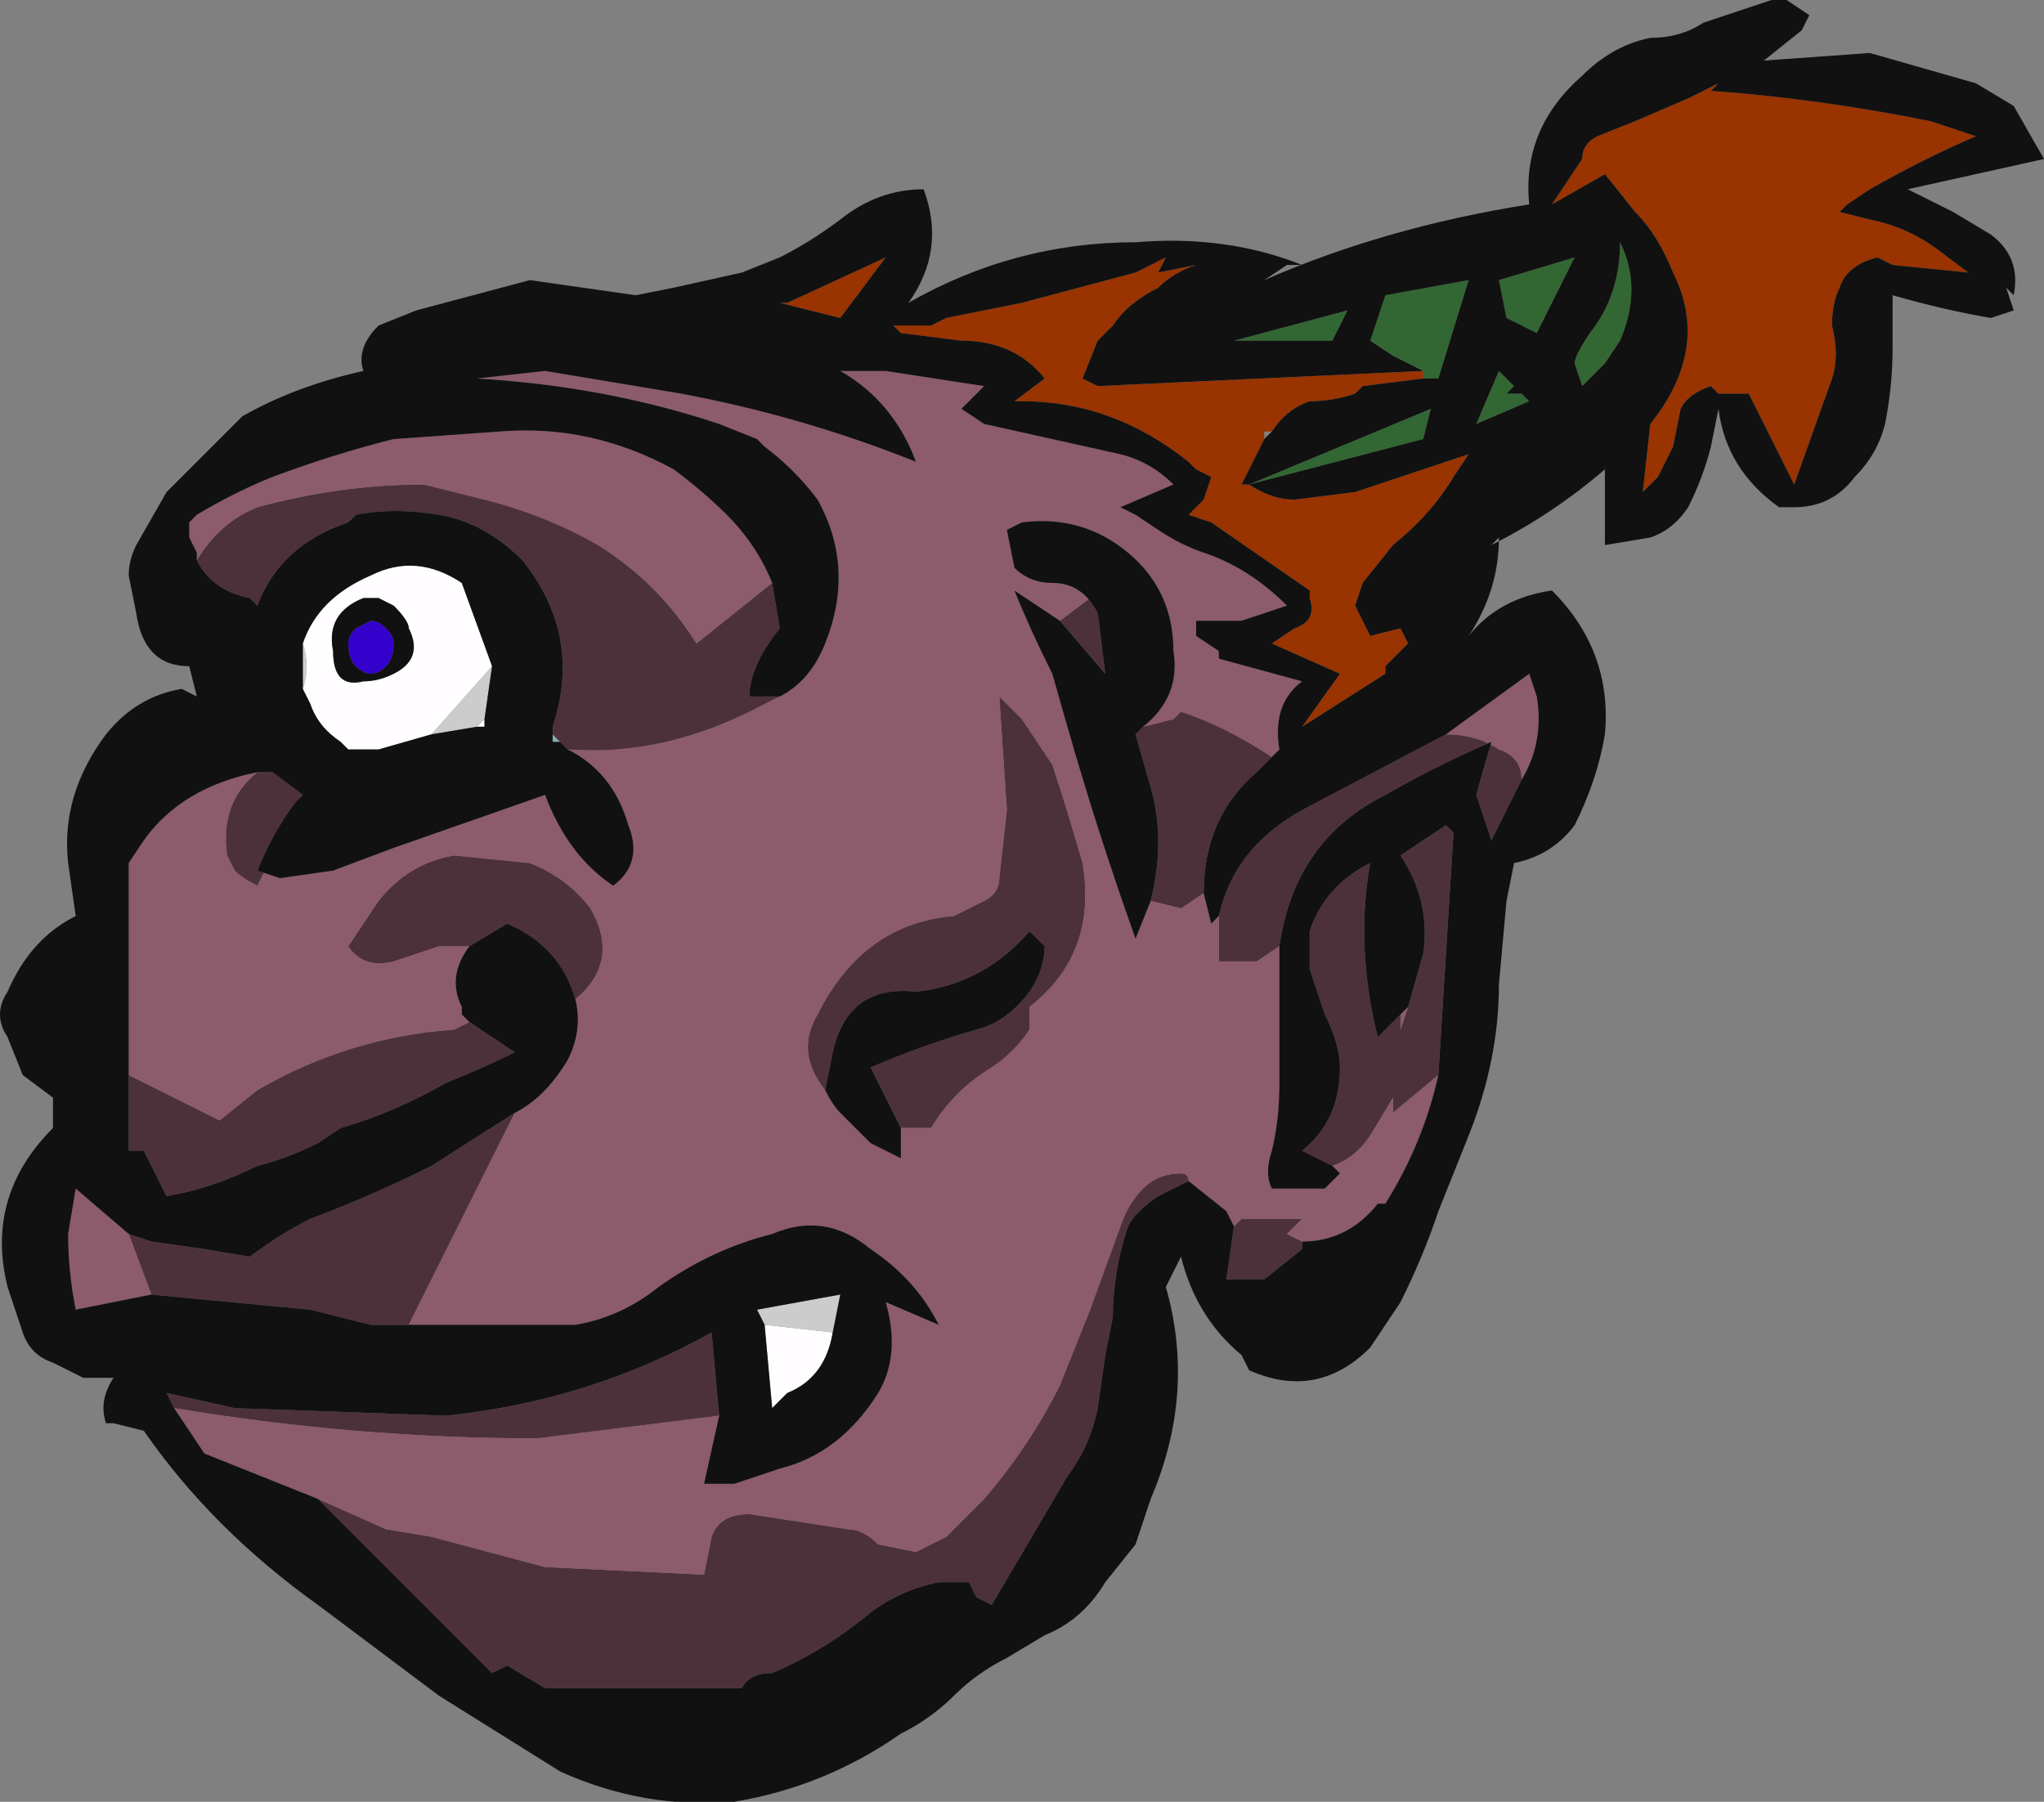 <?xml version="1.0" encoding="UTF-8" standalone="no"?>
<svg xmlns:ffdec="https://www.free-decompiler.com/flash" xmlns:xlink="http://www.w3.org/1999/xlink" ffdec:objectType="shape" height="11.9px" width="13.5px" xmlns="http://www.w3.org/2000/svg">
  <rect width="100%" height="100%" fill="#808080" stroke="none"/>
  <g transform="matrix(1.0, 0.0, 0.0, 1.0, 4.65, 11.9)">
    <path d="M0.85 -3.1 Q0.8 -2.8 0.55 -2.7 L0.45 -2.6 0.4 -3.15 0.85 -3.1 M-2.45 -7.6 Q-2.45 -7.35 -2.25 -7.4 -2.15 -7.4 -2.05 -7.45 -1.85 -7.55 -1.95 -7.75 -1.95 -7.8 -2.05 -7.9 L-2.15 -7.95 -2.25 -7.95 Q-2.5 -7.85 -2.45 -7.6 M-2.65 -7.35 Q-2.6 -7.5 -2.65 -7.65 -2.55 -7.95 -2.2 -8.1 -1.9 -8.25 -1.6 -8.05 L-1.4 -7.5 -1.8 -7.05 -2.15 -6.95 -2.35 -6.95 -2.4 -7.0 Q-2.55 -7.1 -2.6 -7.25 L-2.65 -7.35 M-1.45 -7.15 L-1.45 -7.1 -1.5 -7.1 -1.45 -7.15" fill="#fffdff" fill-rule="evenodd" stroke="none"/>
    <path d="M0.4 -3.15 L0.35 -3.25 0.9 -3.35 0.85 -3.1 0.4 -3.15 M-2.65 -7.65 Q-2.6 -7.5 -2.65 -7.35 L-2.65 -7.65 M-1.8 -7.05 L-1.4 -7.5 -1.45 -7.15 -1.5 -7.1 -1.8 -7.05" fill="#cccccc" fill-rule="evenodd" stroke="none"/>
    <path d="M-1.0 -7.05 L-0.95 -7.0 -1.0 -7.0 -1.0 -7.05" fill="#86aab3" fill-rule="evenodd" stroke="none"/>
    <path d="M-2.2 -7.8 Q-2.15 -7.8 -2.1 -7.75 -2.05 -7.7 -2.05 -7.65 -2.05 -7.55 -2.1 -7.5 -2.15 -7.45 -2.2 -7.45 -2.25 -7.45 -2.3 -7.5 -2.35 -7.55 -2.35 -7.65 -2.35 -7.7 -2.3 -7.75 L-2.2 -7.8" fill="#3300cc" fill-rule="evenodd" stroke="none"/>
    <path d="M0.5 -7.3 L0.4 -7.25 Q-0.25 -6.9 -0.9 -6.95 L-0.95 -7.0 -1.0 -7.05 -1.0 -7.1 Q-0.8 -7.7 -1.2 -8.2 -1.45 -8.45 -1.75 -8.5 -2.05 -8.55 -2.3 -8.5 L-2.35 -8.45 Q-2.8 -8.3 -2.95 -7.9 L-3.0 -7.95 Q-3.25 -8.0 -3.35 -8.2 -3.2 -8.45 -2.95 -8.55 -2.4 -8.7 -1.85 -8.7 L-1.45 -8.6 Q-1.05 -8.5 -0.7 -8.3 -0.3 -8.05 -0.05 -7.65 L0.45 -8.05 0.5 -7.75 Q0.3 -7.5 0.3 -7.3 L0.5 -7.3 M-2.95 -6.15 L-2.9 -6.15 -2.95 -6.05 Q-3.05 -6.1 -3.1 -6.15 L-3.15 -6.25 Q-3.2 -6.6 -2.95 -6.8 L-2.85 -6.8 -2.65 -6.65 -2.7 -6.6 Q-2.85 -6.4 -2.95 -6.15 M-3.8 -4.8 L-3.2 -4.5 -2.95 -4.7 Q-2.35 -5.05 -1.65 -5.1 L-1.55 -5.15 -1.25 -4.95 Q-1.45 -4.85 -1.7 -4.75 -2.05 -4.55 -2.4 -4.45 L-2.55 -4.35 Q-2.75 -4.25 -2.95 -4.2 -3.25 -4.05 -3.55 -4.0 L-3.7 -4.3 -3.8 -4.3 -3.8 -4.8 M-1.55 -5.65 L-1.75 -5.65 -2.05 -5.55 Q-2.25 -5.5 -2.35 -5.65 L-2.15 -5.95 Q-1.95 -6.2 -1.65 -6.25 L-1.15 -6.2 Q-0.9 -6.1 -0.75 -5.9 -0.55 -5.55 -0.85 -5.3 -0.95 -5.65 -1.3 -5.8 L-1.55 -5.65 M-1.25 -4.55 L-1.95 -3.15 -2.2 -3.15 -2.6 -3.25 -3.65 -3.35 -3.8 -3.75 -3.65 -3.7 -3.3 -3.65 -3.0 -3.6 Q-2.8 -3.75 -2.6 -3.85 -2.2 -4.0 -1.8 -4.2 L-1.25 -4.55 M0.1 -2.55 L-1.1 -2.4 Q-1.7 -2.4 -2.3 -2.45 -2.9 -2.5 -3.5 -2.6 L-3.55 -2.7 -3.1 -2.6 -1.7 -2.55 Q-0.75 -2.65 0.05 -3.1 L0.1 -2.55 M-2.55 -2.0 L-2.1 -1.8 -1.8 -1.75 -1.05 -1.55 0.0 -1.5 0.05 -1.75 Q0.1 -1.9 0.3 -1.9 L0.95 -1.8 Q1.05 -1.8 1.15 -1.7 L1.4 -1.65 Q1.5 -1.7 1.6 -1.75 L1.85 -2.0 Q2.15 -2.35 2.35 -2.75 L2.55 -3.25 2.75 -3.8 Q2.8 -3.95 2.9 -4.05 3.0 -4.15 3.15 -4.15 3.2 -4.15 3.2 -4.1 L3.0 -4.0 Q2.85 -3.9 2.8 -3.8 2.7 -3.5 2.7 -3.2 L2.65 -2.95 2.6 -2.6 Q2.55 -2.35 2.4 -2.15 L1.9 -1.3 1.8 -1.35 1.75 -1.45 1.55 -1.45 Q1.3 -1.4 1.1 -1.25 0.8 -1.0 0.45 -0.85 0.3 -0.85 0.25 -0.75 L-1.05 -0.75 -1.3 -0.9 -1.4 -0.85 -2.55 -2.0 M3.5 -3.8 L3.55 -3.85 3.95 -3.85 3.85 -3.75 3.95 -3.7 3.95 -3.65 3.7 -3.45 3.45 -3.45 3.5 -3.8 M4.85 -4.8 L4.55 -4.55 4.55 -4.65 4.4 -4.4 Q4.3 -4.25 4.15 -4.2 L3.95 -4.3 Q4.2 -4.5 4.2 -4.85 4.2 -5.0 4.1 -5.2 L4.0 -5.5 4.0 -5.75 Q4.1 -6.05 4.4 -6.2 4.3 -5.65 4.45 -5.05 L4.6 -5.2 4.6 -5.1 4.65 -5.25 4.75 -5.6 Q4.8 -5.95 4.6 -6.25 L4.9 -6.45 4.95 -6.4 4.85 -4.8 M3.8 -5.65 L3.65 -5.55 3.4 -5.55 3.4 -5.85 Q3.5 -6.3 3.95 -6.55 L4.9 -7.05 Q5.1 -7.05 5.25 -6.95 5.4 -6.9 5.4 -6.75 L5.2 -6.35 5.1 -6.65 5.2 -7.0 Q4.85 -6.85 4.5 -6.65 3.9 -6.35 3.8 -5.65 M3.3 -6.0 L3.15 -5.9 2.95 -5.95 Q3.05 -6.35 2.95 -6.7 L2.85 -7.05 2.9 -7.1 3.1 -7.15 3.15 -7.2 Q3.45 -7.1 3.75 -6.9 L3.65 -6.8 Q3.3 -6.5 3.3 -6.0 M2.35 -7.8 L2.55 -7.95 2.6 -7.85 2.65 -7.45 2.35 -7.8 M0.8 -4.7 Q0.6 -4.95 0.75 -5.2 1.05 -5.8 1.65 -5.85 L1.85 -5.95 Q1.95 -6.0 1.95 -6.1 L2.0 -6.55 1.95 -7.3 2.1 -7.15 Q2.2 -7.0 2.3 -6.85 2.4 -6.55 2.5 -6.2 2.6 -5.6 2.15 -5.25 L2.15 -5.1 Q2.05 -4.95 1.9 -4.85 1.65 -4.7 1.5 -4.45 L1.3 -4.45 1.1 -4.85 Q1.45 -5.0 1.8 -5.1 2.0 -5.15 2.15 -5.35 2.25 -5.5 2.25 -5.65 L2.15 -5.75 Q1.85 -5.4 1.4 -5.35 0.95 -5.4 0.85 -4.95 L0.8 -4.7" fill="#4d313a" fill-rule="evenodd" stroke="none"/>
    <path d="M0.5 -7.3 Q0.7 -7.4 0.8 -7.65 1.0 -8.15 0.75 -8.6 0.6 -8.8 0.4 -8.95 L0.35 -9.0 0.1 -9.1 Q-0.65 -9.35 -1.5 -9.4 L-1.05 -9.45 -0.15 -9.3 Q0.65 -9.15 1.4 -8.85 1.25 -9.25 0.9 -9.45 L1.2 -9.45 1.85 -9.35 1.7 -9.2 1.85 -9.1 2.75 -8.9 Q2.95 -8.85 3.1 -8.7 L2.75 -8.55 2.85 -8.5 3.0 -8.4 Q3.15 -8.3 3.3 -8.25 3.6 -8.15 3.85 -7.9 L3.55 -7.8 3.25 -7.8 3.25 -7.7 3.4 -7.6 3.4 -7.55 3.95 -7.4 Q3.75 -7.25 3.8 -6.95 L3.75 -6.9 Q3.45 -7.1 3.15 -7.2 L3.1 -7.15 2.9 -7.1 Q3.15 -7.3 3.1 -7.6 3.1 -8.0 2.8 -8.25 2.5 -8.5 2.1 -8.45 L2.0 -8.4 2.05 -8.15 Q2.15 -8.05 2.3 -8.05 2.5 -8.05 2.6 -7.85 L2.55 -7.95 2.35 -7.8 2.05 -8.0 Q2.15 -7.75 2.3 -7.45 L2.4 -7.1 Q2.6 -6.4 2.85 -5.7 L2.95 -5.95 3.15 -5.9 3.3 -6.0 3.35 -5.8 3.4 -5.85 3.4 -5.55 3.65 -5.55 3.8 -5.65 3.8 -4.75 Q3.8 -4.5 3.75 -4.3 3.7 -4.15 3.75 -4.05 L4.1 -4.05 4.2 -4.15 4.15 -4.2 Q4.3 -4.25 4.4 -4.4 L4.55 -4.65 4.55 -4.55 4.85 -4.8 Q4.75 -4.35 4.5 -3.95 L4.45 -3.95 Q4.25 -3.7 3.95 -3.7 L3.85 -3.75 3.95 -3.85 3.55 -3.85 3.5 -3.8 3.45 -3.9 3.2 -4.1 Q3.2 -4.15 3.15 -4.15 3.0 -4.15 2.9 -4.05 2.8 -3.95 2.75 -3.8 L2.55 -3.25 2.35 -2.75 Q2.15 -2.35 1.85 -2.0 L1.6 -1.75 Q1.5 -1.7 1.4 -1.65 L1.15 -1.7 Q1.05 -1.8 0.95 -1.8 L0.3 -1.9 Q0.1 -1.9 0.05 -1.75 L0.0 -1.5 -1.05 -1.55 -1.8 -1.75 -2.1 -1.8 -2.55 -2.0 -3.3 -2.3 -3.5 -2.6 Q-2.9 -2.5 -2.3 -2.45 -1.7 -2.4 -1.1 -2.4 L0.1 -2.55 0.0 -2.1 0.2 -2.1 0.5 -2.2 Q0.9 -2.3 1.15 -2.7 1.3 -2.95 1.2 -3.3 L1.55 -3.15 Q1.4 -3.45 1.1 -3.65 0.8 -3.9 0.45 -3.75 0.05 -3.65 -0.3 -3.4 -0.55 -3.2 -0.85 -3.15 L-1.95 -3.15 -1.25 -4.55 Q-1.05 -4.65 -0.9 -4.9 -0.8 -5.1 -0.85 -5.3 -0.55 -5.55 -0.75 -5.9 -0.9 -6.1 -1.15 -6.2 L-1.65 -6.25 Q-1.95 -6.2 -2.15 -5.95 L-2.35 -5.65 Q-2.25 -5.5 -2.05 -5.55 L-1.75 -5.65 -1.55 -5.65 Q-1.7 -5.45 -1.6 -5.25 L-1.6 -5.2 -1.55 -5.15 -1.65 -5.1 Q-2.35 -5.05 -2.95 -4.7 L-3.2 -4.5 -3.8 -4.8 -3.8 -6.2 -3.7 -6.35 Q-3.45 -6.7 -2.95 -6.8 -3.2 -6.6 -3.15 -6.25 L-3.1 -6.15 Q-3.05 -6.1 -2.95 -6.05 L-2.9 -6.15 -2.95 -6.15 -2.8 -6.1 -2.45 -6.15 -2.05 -6.3 -1.05 -6.65 Q-0.9 -6.25 -0.6 -6.05 -0.4 -6.2 -0.5 -6.45 -0.6 -6.8 -0.9 -6.95 -0.25 -6.9 0.4 -7.25 L0.5 -7.3 M-3.35 -8.2 L-3.35 -8.25 -3.4 -8.35 -3.4 -8.45 -3.35 -8.5 Q-3.1 -8.65 -2.85 -8.75 -2.45 -8.9 -2.05 -9.0 L-1.35 -9.05 Q-0.75 -9.1 -0.2 -8.8 0.0 -8.65 0.15 -8.5 0.35 -8.3 0.45 -8.05 L-0.05 -7.65 Q-0.3 -8.05 -0.7 -8.3 -1.05 -8.5 -1.45 -8.6 L-1.85 -8.7 Q-2.4 -8.7 -2.95 -8.55 -3.2 -8.45 -3.35 -8.2 M1.3 -4.45 L1.5 -4.45 Q1.65 -4.7 1.9 -4.85 2.05 -4.95 2.15 -5.1 L2.15 -5.25 Q2.6 -5.6 2.5 -6.2 2.4 -6.55 2.3 -6.85 2.2 -7.0 2.1 -7.15 L1.95 -7.3 2.0 -6.55 1.95 -6.1 Q1.95 -6.0 1.85 -5.95 L1.65 -5.85 Q1.05 -5.8 0.75 -5.2 0.6 -4.95 0.8 -4.7 0.85 -4.6 0.9 -4.55 L1.1 -4.35 Q1.2 -4.3 1.3 -4.25 L1.3 -4.45 M4.9 -7.05 L5.45 -7.45 5.5 -7.3 Q5.55 -7.0 5.4 -6.75 5.4 -6.9 5.25 -6.95 5.1 -7.05 4.9 -7.05 M4.6 -5.2 L4.65 -5.25 4.6 -5.1 4.6 -5.2 M-3.8 -3.75 L-3.65 -3.35 -4.15 -3.25 Q-4.2 -3.5 -4.2 -3.75 L-4.15 -4.05 -3.8 -3.75" fill="#8c5b6c" fill-rule="evenodd" stroke="none"/>
    <path d="M6.15 -11.1 L6.5 -11.25 6.7 -11.35 6.65 -11.3 Q7.35 -11.25 8.1 -11.1 L8.4 -11.0 Q8.05 -10.85 7.7 -10.65 L7.55 -10.55 7.5 -10.5 7.7 -10.45 Q7.95 -10.4 8.15 -10.25 L8.35 -10.1 7.85 -10.15 7.75 -10.2 Q7.55 -10.15 7.5 -10.0 7.45 -9.9 7.45 -9.75 7.5 -9.55 7.45 -9.4 L7.2 -8.7 6.9 -9.3 6.7 -9.3 6.65 -9.35 Q6.5 -9.3 6.45 -9.2 L6.4 -8.95 6.3 -8.75 6.2 -8.65 6.25 -9.1 Q6.65 -9.6 6.4 -10.1 6.3 -10.35 6.15 -10.5 L5.95 -10.75 5.6 -10.55 5.8 -10.85 Q5.8 -10.95 5.9 -11.0 L6.15 -11.1 M2.05 -9.25 L2.25 -9.4 Q2.05 -9.65 1.7 -9.65 L1.3 -9.7 1.25 -9.75 1.5 -9.75 1.6 -9.8 2.1 -9.9 2.85 -10.1 3.05 -10.2 3.0 -10.1 3.25 -10.15 Q3.1 -10.1 3.0 -10.0 2.8 -9.9 2.7 -9.75 L2.6 -9.65 2.5 -9.4 2.6 -9.35 4.75 -9.45 4.75 -9.4 4.35 -9.35 4.3 -9.3 Q4.15 -9.25 4.0 -9.25 3.85 -9.2 3.75 -9.05 L3.7 -9.05 3.7 -9.0 3.55 -8.7 3.6 -8.7 Q3.75 -8.6 3.9 -8.6 L4.3 -8.65 5.05 -8.9 4.95 -8.75 Q4.8 -8.5 4.55 -8.3 L4.35 -8.05 4.3 -7.9 4.4 -7.7 4.6 -7.75 4.65 -7.65 4.55 -7.55 4.5 -7.5 4.5 -7.45 3.95 -7.1 4.2 -7.45 3.75 -7.65 3.9 -7.75 Q4.05 -7.8 4.0 -7.95 L4.0 -8.0 3.35 -8.45 3.2 -8.5 3.3 -8.6 3.35 -8.75 3.25 -8.8 3.2 -8.85 Q2.7 -9.25 2.1 -9.25 L2.05 -9.25 M0.55 -9.9 L1.2 -10.2 0.9 -9.8 0.5 -9.9 0.55 -9.9" fill="#993300" fill-rule="evenodd" stroke="none"/>
    <path d="M5.8 -9.35 L5.75 -9.5 Q5.75 -9.55 5.85 -9.7 6.05 -9.95 6.05 -10.3 6.2 -10.0 6.05 -9.65 L5.95 -9.5 5.8 -9.35 M4.75 -9.4 L4.75 -9.45 4.55 -9.55 4.4 -9.65 4.5 -9.95 5.05 -10.05 4.85 -9.4 4.75 -9.4 M5.25 -10.05 L5.75 -10.2 5.5 -9.7 5.3 -9.8 5.25 -10.05 M4.75 -9.0 L3.6 -8.7 4.8 -9.2 4.75 -9.0 M5.3 -9.3 L5.4 -9.3 5.45 -9.25 5.1 -9.1 5.25 -9.45 5.35 -9.35 5.3 -9.3 M4.15 -9.65 L3.5 -9.65 4.25 -9.85 4.15 -9.65" fill="#326632" fill-rule="evenodd" stroke="none"/>
    <path d="M7.05 -11.9 L7.15 -11.9 7.3 -11.8 7.25 -11.7 7.0 -11.5 7.7 -11.55 8.4 -11.35 8.65 -11.2 8.85 -10.85 7.95 -10.65 8.25 -10.5 8.5 -10.35 Q8.7 -10.2 8.65 -9.95 L8.6 -10.0 8.65 -9.85 8.5 -9.8 Q8.2 -9.85 7.85 -9.95 L7.85 -9.6 Q7.85 -9.35 7.8 -9.1 7.75 -8.9 7.6 -8.75 7.45 -8.55 7.2 -8.55 L7.1 -8.55 Q6.75 -8.8 6.7 -9.2 L6.65 -8.95 Q6.6 -8.75 6.5 -8.55 6.4 -8.4 6.25 -8.35 L5.95 -8.3 5.95 -8.8 Q5.6 -8.5 5.2 -8.3 L5.25 -8.35 Q5.25 -8.0 5.05 -7.7 5.25 -7.95 5.6 -8.0 6.0 -7.6 5.95 -7.05 5.9 -6.75 5.75 -6.45 5.6 -6.25 5.35 -6.2 L5.3 -5.95 5.25 -5.4 Q5.25 -4.9 5.05 -4.4 L4.85 -3.9 Q4.75 -3.6 4.6 -3.3 L4.4 -3.0 Q4.05 -2.65 3.6 -2.85 L3.55 -2.95 Q3.25 -3.2 3.15 -3.6 L3.05 -3.4 Q3.25 -2.7 2.95 -2.0 L2.85 -1.7 2.65 -1.45 Q2.5 -1.2 2.25 -1.1 L2.0 -0.95 Q1.8 -0.85 1.65 -0.7 1.5 -0.55 1.3 -0.45 0.8 -0.1 0.2 0.0 -0.4 0.05 -0.95 -0.2 -1.35 -0.45 -1.75 -0.7 L-2.55 -1.3 Q-3.25 -1.8 -3.7 -2.45 L-3.9 -2.5 -3.95 -2.5 Q-4.0 -2.65 -3.9 -2.8 L-4.1 -2.8 -4.3 -2.9 Q-4.45 -2.95 -4.5 -3.1 L-4.6 -3.4 Q-4.75 -4.0 -4.3 -4.45 L-4.3 -4.65 -4.5 -4.8 -4.6 -5.05 Q-4.7 -5.2 -4.6 -5.35 -4.45 -5.7 -4.15 -5.85 L-4.2 -6.2 Q-4.25 -6.65 -3.95 -7.05 -3.75 -7.3 -3.45 -7.35 L-3.35 -7.3 -3.4 -7.5 Q-3.7 -7.5 -3.75 -7.85 L-3.8 -8.1 Q-3.8 -8.2 -3.75 -8.3 L-3.55 -8.65 -3.05 -9.15 Q-2.7 -9.35 -2.25 -9.45 -2.3 -9.6 -2.15 -9.75 L-1.9 -9.85 -1.15 -10.05 -0.45 -9.95 -0.2 -10.0 0.25 -10.1 0.5 -10.2 Q0.7 -10.3 0.9 -10.45 1.15 -10.65 1.45 -10.65 1.6 -10.25 1.35 -9.9 2.05 -10.3 2.85 -10.3 3.45 -10.35 3.95 -10.15 L3.85 -10.15 3.7 -10.05 Q4.5 -10.4 5.45 -10.55 5.4 -11.05 5.8 -11.4 6.0 -11.6 6.25 -11.65 6.45 -11.65 6.6 -11.75 L7.05 -11.9 M6.15 -11.1 L5.9 -11.0 Q5.8 -10.95 5.8 -10.85 L5.6 -10.55 5.95 -10.75 6.15 -10.5 Q6.3 -10.35 6.4 -10.1 6.65 -9.6 6.25 -9.1 L6.2 -8.65 6.3 -8.75 6.4 -8.95 6.45 -9.2 Q6.5 -9.3 6.65 -9.35 L6.7 -9.3 6.9 -9.3 7.2 -8.7 7.45 -9.4 Q7.5 -9.55 7.45 -9.75 7.45 -9.9 7.5 -10.0 7.55 -10.15 7.75 -10.2 L7.85 -10.15 8.35 -10.1 8.15 -10.25 Q7.95 -10.4 7.7 -10.45 L7.5 -10.5 7.55 -10.55 7.7 -10.65 Q8.05 -10.85 8.4 -11.0 L8.1 -11.1 Q7.35 -11.25 6.65 -11.3 L6.7 -11.35 6.5 -11.25 6.15 -11.1 M5.8 -9.35 L5.95 -9.5 6.05 -9.65 Q6.2 -10.0 6.05 -10.3 6.05 -9.95 5.85 -9.7 5.75 -9.55 5.75 -9.5 L5.8 -9.35 M4.75 -9.45 L2.6 -9.35 2.5 -9.4 2.6 -9.65 2.7 -9.75 Q2.8 -9.9 3.0 -10.0 3.1 -10.1 3.25 -10.15 L3.0 -10.1 3.05 -10.2 2.85 -10.1 2.1 -9.9 1.6 -9.8 1.5 -9.75 1.25 -9.75 1.3 -9.7 1.7 -9.65 Q2.05 -9.65 2.25 -9.4 L2.05 -9.25 2.1 -9.25 Q2.7 -9.25 3.2 -8.85 L3.25 -8.8 3.35 -8.75 3.3 -8.6 3.2 -8.5 3.35 -8.45 4.0 -8.0 4.0 -7.95 Q4.05 -7.8 3.9 -7.75 L3.75 -7.65 4.2 -7.45 3.95 -7.1 4.5 -7.45 4.5 -7.5 4.55 -7.55 4.65 -7.65 4.6 -7.75 4.4 -7.7 4.3 -7.9 4.35 -8.05 4.55 -8.3 Q4.8 -8.5 4.95 -8.75 L5.05 -8.9 4.3 -8.65 3.9 -8.6 Q3.75 -8.6 3.6 -8.7 L3.55 -8.7 3.7 -9.0 3.75 -9.05 Q3.85 -9.2 4.0 -9.25 4.15 -9.25 4.3 -9.3 L4.35 -9.35 4.75 -9.4 4.85 -9.4 5.05 -10.05 4.5 -9.95 4.4 -9.65 4.55 -9.55 4.75 -9.45 M3.75 -6.9 L3.8 -6.95 Q3.75 -7.25 3.95 -7.4 L3.4 -7.55 3.4 -7.6 3.25 -7.7 3.25 -7.8 3.55 -7.8 3.85 -7.9 Q3.6 -8.15 3.3 -8.25 3.15 -8.3 3.0 -8.4 L2.85 -8.5 2.75 -8.55 3.1 -8.7 Q2.95 -8.85 2.75 -8.9 L1.85 -9.1 1.7 -9.2 1.85 -9.35 1.2 -9.45 0.9 -9.45 Q1.25 -9.25 1.4 -8.85 0.65 -9.15 -0.15 -9.3 L-1.05 -9.45 -1.5 -9.4 Q-0.65 -9.35 0.1 -9.1 L0.35 -9.0 0.4 -8.95 Q0.6 -8.8 0.75 -8.6 1.0 -8.15 0.8 -7.65 0.7 -7.4 0.5 -7.3 L0.3 -7.3 Q0.3 -7.5 0.5 -7.75 L0.45 -8.05 Q0.35 -8.3 0.15 -8.5 0.0 -8.65 -0.2 -8.8 -0.75 -9.1 -1.35 -9.05 L-2.05 -9.0 Q-2.45 -8.9 -2.85 -8.75 -3.1 -8.65 -3.35 -8.5 L-3.4 -8.45 -3.4 -8.35 -3.35 -8.25 -3.35 -8.2 Q-3.25 -8.0 -3.0 -7.95 L-2.95 -7.9 Q-2.8 -8.3 -2.35 -8.45 L-2.3 -8.5 Q-2.05 -8.55 -1.75 -8.5 -1.45 -8.45 -1.2 -8.2 -0.8 -7.7 -1.0 -7.1 L-1.0 -7.05 -1.0 -7.0 -0.95 -7.0 -0.9 -6.95 Q-0.6 -6.8 -0.5 -6.45 -0.4 -6.2 -0.6 -6.05 -0.9 -6.25 -1.05 -6.65 L-2.05 -6.3 -2.45 -6.15 -2.8 -6.1 -2.95 -6.15 Q-2.85 -6.4 -2.7 -6.6 L-2.65 -6.65 -2.85 -6.8 -2.95 -6.8 Q-3.45 -6.7 -3.7 -6.35 L-3.8 -6.2 -3.8 -4.8 -3.8 -4.3 -3.7 -4.3 -3.55 -4.0 Q-3.25 -4.05 -2.95 -4.2 -2.75 -4.25 -2.55 -4.35 L-2.4 -4.45 Q-2.05 -4.55 -1.7 -4.75 -1.45 -4.85 -1.25 -4.95 L-1.55 -5.15 -1.6 -5.2 -1.6 -5.25 Q-1.7 -5.45 -1.55 -5.65 L-1.3 -5.8 Q-0.95 -5.65 -0.85 -5.3 -0.8 -5.1 -0.9 -4.9 -1.05 -4.65 -1.25 -4.55 L-1.8 -4.2 Q-2.2 -4.0 -2.6 -3.85 -2.8 -3.75 -3.0 -3.6 L-3.3 -3.65 -3.65 -3.7 -3.8 -3.75 -4.15 -4.05 -4.2 -3.75 Q-4.2 -3.5 -4.15 -3.25 L-3.65 -3.35 -2.6 -3.25 -2.2 -3.15 -1.95 -3.15 -0.85 -3.15 Q-0.55 -3.2 -0.3 -3.4 0.05 -3.65 0.45 -3.75 0.8 -3.9 1.1 -3.65 1.4 -3.45 1.55 -3.15 L1.2 -3.3 Q1.3 -2.95 1.15 -2.7 0.9 -2.3 0.5 -2.2 L0.2 -2.1 0.0 -2.1 0.1 -2.55 0.05 -3.1 Q-0.75 -2.65 -1.7 -2.55 L-3.1 -2.6 -3.55 -2.7 -3.5 -2.6 -3.3 -2.3 -2.55 -2.0 -1.4 -0.85 -1.3 -0.9 -1.05 -0.75 0.25 -0.75 Q0.3 -0.85 0.45 -0.85 0.8 -1.0 1.1 -1.25 1.3 -1.4 1.55 -1.45 L1.75 -1.45 1.8 -1.35 1.9 -1.3 2.4 -2.15 Q2.55 -2.35 2.6 -2.6 L2.65 -2.95 2.7 -3.2 Q2.7 -3.5 2.8 -3.8 2.85 -3.9 3.0 -4.0 L3.2 -4.1 3.45 -3.9 3.5 -3.8 3.45 -3.45 3.7 -3.45 3.95 -3.65 3.95 -3.7 Q4.25 -3.7 4.45 -3.95 L4.5 -3.95 Q4.75 -4.35 4.85 -4.8 L4.95 -6.4 4.9 -6.45 4.6 -6.25 Q4.8 -5.95 4.75 -5.6 L4.65 -5.25 4.6 -5.2 4.45 -5.05 Q4.3 -5.65 4.4 -6.2 4.1 -6.05 4.0 -5.75 L4.0 -5.5 4.1 -5.2 Q4.2 -5.0 4.2 -4.85 4.2 -4.5 3.95 -4.3 L4.15 -4.2 4.2 -4.15 4.1 -4.05 3.75 -4.05 Q3.7 -4.15 3.75 -4.3 3.8 -4.5 3.8 -4.75 L3.8 -5.65 Q3.9 -6.35 4.5 -6.65 4.85 -6.85 5.2 -7.0 L5.1 -6.65 5.2 -6.35 5.4 -6.75 Q5.55 -7.0 5.5 -7.3 L5.45 -7.45 4.9 -7.05 3.95 -6.55 Q3.5 -6.3 3.4 -5.85 L3.35 -5.8 3.3 -6.0 Q3.3 -6.5 3.65 -6.8 L3.75 -6.9 M2.95 -5.95 L2.85 -5.7 Q2.6 -6.4 2.4 -7.1 L2.3 -7.45 Q2.15 -7.75 2.05 -8.0 L2.35 -7.8 2.65 -7.45 2.6 -7.85 Q2.5 -8.05 2.3 -8.05 2.15 -8.05 2.05 -8.15 L2.0 -8.4 2.1 -8.45 Q2.5 -8.5 2.8 -8.25 3.1 -8.0 3.1 -7.6 3.15 -7.3 2.9 -7.1 L2.85 -7.05 2.95 -6.7 Q3.05 -6.35 2.95 -5.95 M0.5 -9.9 L0.9 -9.8 1.2 -10.2 0.55 -9.9 0.5 -9.9 M0.8 -4.7 L0.85 -4.95 Q0.95 -5.4 1.4 -5.35 1.85 -5.4 2.15 -5.75 L2.25 -5.65 Q2.25 -5.5 2.15 -5.35 2.0 -5.15 1.8 -5.1 1.45 -5.0 1.1 -4.85 L1.3 -4.45 1.3 -4.25 Q1.2 -4.3 1.1 -4.35 L0.9 -4.55 Q0.85 -4.6 0.8 -4.7 M5.3 -9.3 L5.35 -9.35 5.25 -9.45 5.1 -9.1 5.45 -9.25 5.4 -9.3 5.3 -9.3 M4.75 -9.0 L4.8 -9.2 3.6 -8.7 4.75 -9.0 M5.25 -10.05 L5.3 -9.8 5.5 -9.7 5.75 -10.2 5.25 -10.05 M4.15 -9.65 L4.25 -9.85 3.5 -9.65 4.15 -9.65 M4.95 -8.75 L4.95 -8.75 M0.85 -3.1 L0.9 -3.35 0.35 -3.25 0.4 -3.15 0.45 -2.6 0.55 -2.7 Q0.8 -2.8 0.85 -3.1 M-2.2 -7.8 L-2.3 -7.75 Q-2.35 -7.7 -2.35 -7.65 -2.35 -7.55 -2.3 -7.5 -2.25 -7.45 -2.2 -7.45 -2.15 -7.45 -2.1 -7.5 -2.05 -7.55 -2.05 -7.65 -2.05 -7.7 -2.1 -7.75 -2.15 -7.8 -2.2 -7.8 M-2.45 -7.6 Q-2.5 -7.85 -2.25 -7.95 L-2.15 -7.95 -2.05 -7.9 Q-1.95 -7.8 -1.95 -7.75 -1.85 -7.55 -2.05 -7.45 -2.15 -7.4 -2.25 -7.4 -2.45 -7.35 -2.45 -7.6 M-2.65 -7.65 L-2.65 -7.35 -2.6 -7.25 Q-2.55 -7.1 -2.4 -7.0 L-2.35 -6.95 -2.15 -6.95 -1.8 -7.05 -1.5 -7.1 -1.45 -7.1 -1.45 -7.15 -1.4 -7.5 -1.6 -8.05 Q-1.9 -8.25 -2.2 -8.1 -2.55 -7.95 -2.65 -7.65" fill="#111111" fill-rule="evenodd" stroke="none"/>
  </g>
</svg>
